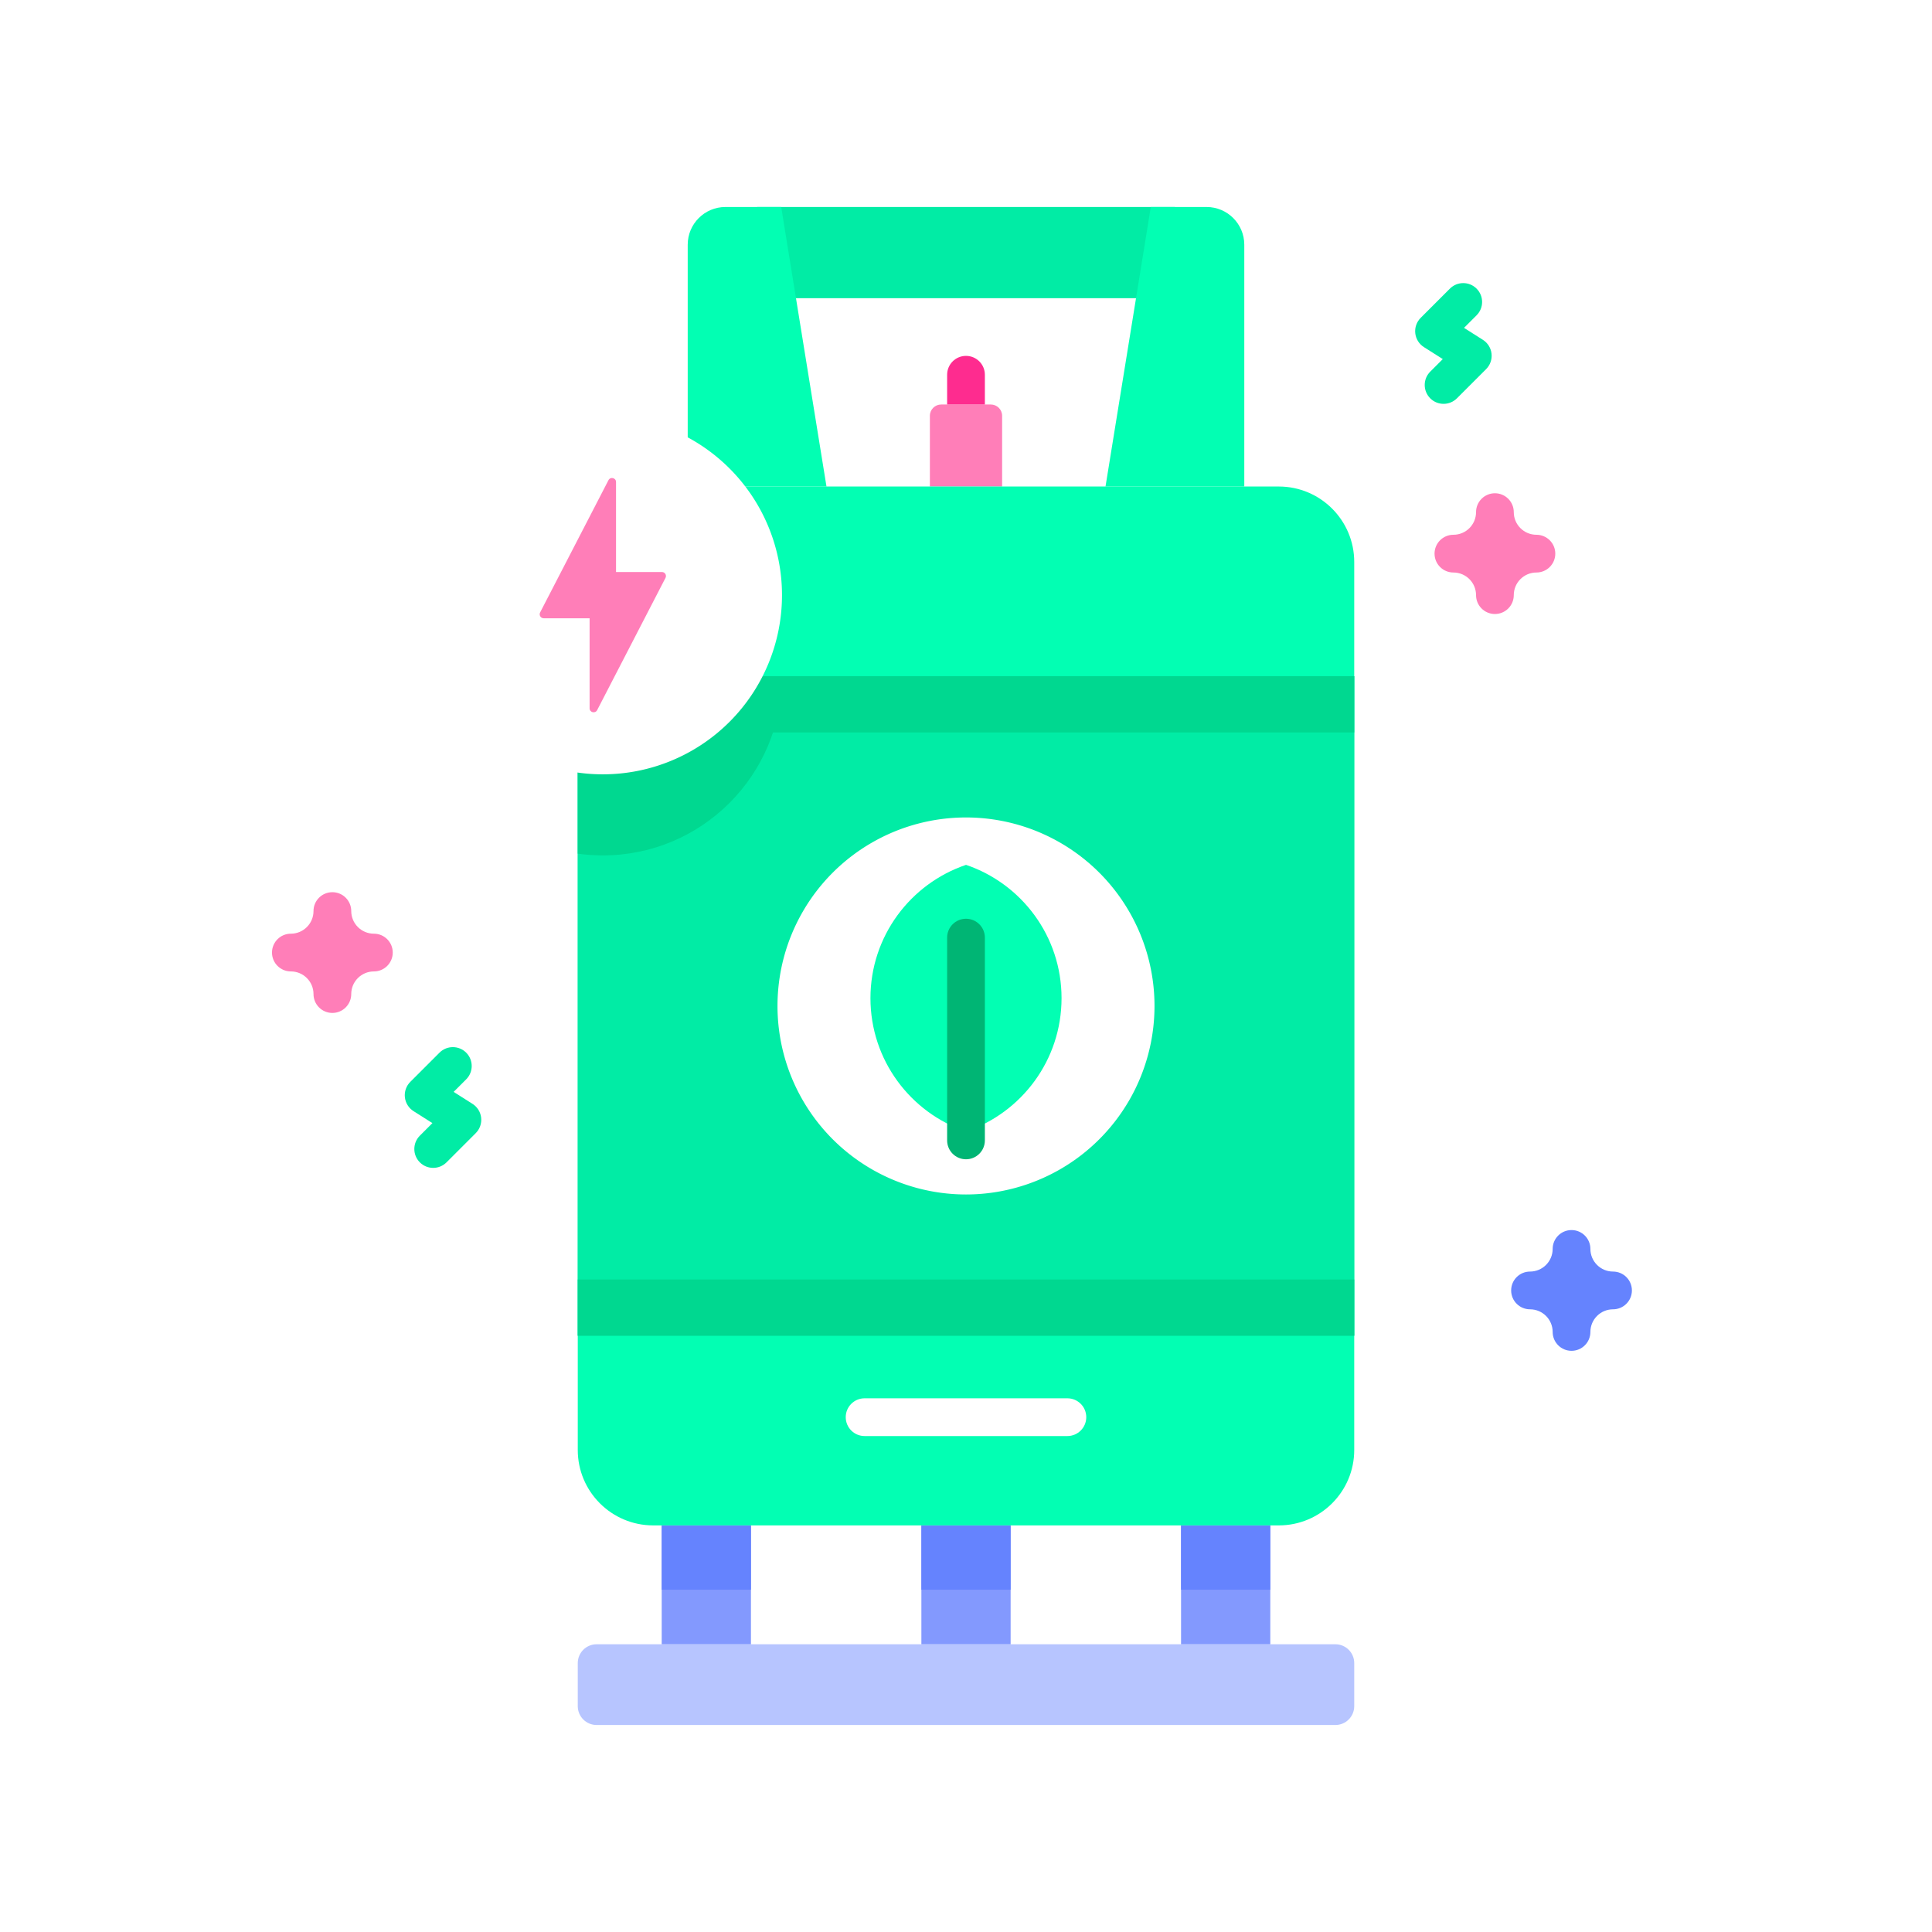 <svg xmlns="http://www.w3.org/2000/svg" viewBox="0.0 0.0 200.0 200.0" height="200.0px" width="200.0px"><path fill="url(#SVGID_1_)" fill-opacity="1.0"  filling="0" d="M8.095 70.142 C18.35 103.348 50.194 104.909 79.239 106.686 C174.891 112.537 54.629 191.915 136.543 199.773 C166.674 202.664 198.179 177.525 193.414 144.972 C189.075 115.332 146.089 97.678 146.067 69.98 C146.05 48.127 186.637 32.321 160.236 8.827 C136.702 -12.115 -12.76 2.621 8.095 70.142 Z"></path>
<path fill="#ff7eb8" fill-opacity="1.0"  filling="0" d="M103.739 50.364 L96.261 50.364 L96.261 43.046 C96.261 42.398 96.785 41.874 97.432 41.874 L102.568 41.874 C103.215 41.874 103.739 42.398 103.739 43.046 L103.739 50.364 Z"></path>
<path fill="#b7c5ff" fill-opacity="1.0"  filling="0" d="M138.237 178.572 L61.763 178.572 C60.684 178.572 59.81 177.697 59.81 176.619 L59.81 172.166 C59.81 171.087 60.684 170.213 61.763 170.213 L138.237 170.213 C139.315 170.213 140.19 171.087 140.19 172.166 L140.19 176.619 C140.19 177.697 139.316 178.572 138.237 178.572 Z"></path>
<path fill="#8399fe" fill-opacity="1.0"  filling="0" d="M68.499 157.909 L77.738 157.909 L77.738 170.213 L68.499 170.213 L68.499 157.909 Z"></path>
<path fill="#8399fe" fill-opacity="1.0"  filling="0" d="M95.381 157.909 L104.62 157.909 L104.62 170.213 L95.381 170.213 L95.381 157.909 Z"></path>
<path fill="#8399fe" fill-opacity="1.0"  filling="0" d="M122.262 157.909 L131.501 157.909 L131.501 170.213 L122.262 170.213 L122.262 157.909 Z"></path>
<path fill="#6583fe" fill-opacity="1.0"  filling="0" d="M68.499 157.909 L77.738 157.909 L77.738 164.567 L68.499 164.567 L68.499 157.909 Z"></path>
<path fill="#6583fe" fill-opacity="1.0"  filling="0" d="M95.381 157.909 L104.62 157.909 L104.62 164.567 L95.381 164.567 L95.381 157.909 Z"></path>
<path fill="#6583fe" fill-opacity="1.0"  filling="0" d="M122.262 157.909 L131.501 157.909 L131.501 164.567 L122.262 164.567 L122.262 157.909 Z"></path>
<path fill="#02ffb3" fill-opacity="1.0"  filling="0" d="M132.378 157.909 L67.622 157.909 C63.307 157.909 59.81 154.412 59.81 150.097 L59.81 58.177 C59.81 53.862 63.307 50.364 67.622 50.364 L132.377 50.364 C136.692 50.364 140.19 53.862 140.19 58.177 L140.19 150.097 C140.19 154.412 136.692 157.909 132.378 157.909 Z"></path>
<path fill="#01eca5" fill-opacity="1.0"  filling="0" d="M59.809 70.0 L140.191 70.0 L140.191 138.273 L59.809 138.273 L59.809 70.0 Z"></path>
<path fill="#00d890" fill-opacity="1.0"  filling="0" d="M80.953 70.0 C80.953 80.246 72.648 88.551 62.402 88.551 C61.523 88.551 60.656 88.488 59.809 88.371 L59.809 70.0 L80.953 70.0 Z"></path>
<path fill="#00d890" fill-opacity="1.0"  filling="0" d="M59.81 70.001 L140.19 70.001 L140.19 75.822 L59.81 75.822 L59.81 70.001 Z"></path>
<path fill="#00d890" fill-opacity="1.0"  filling="0" d="M59.81 132.452 L140.19 132.452 L140.19 138.273 L59.81 138.273 L59.81 132.452 Z"></path>
<path fill="#01eca5" fill-opacity="1.0"  filling="0" d="M78.375 21.428 L121.625 21.428 L121.625 30.869 L78.375 30.869 L78.375 21.428 Z"></path>
<path fill="#02ffb3" fill-opacity="1.0"  filling="0" d="M85.558 50.364 L71.192 50.364 L71.192 25.334 C71.192 23.177 72.941 21.428 75.098 21.428 L80.87 21.428 L85.558 50.364 Z"></path>
<path fill="#02ffb3" fill-opacity="1.0"  filling="0" d="M114.442 50.364 L128.808 50.364 L128.808 25.334 C128.808 23.177 127.059 21.428 124.902 21.428 L119.13 21.428 L114.442 50.364 Z"></path>
<path fill="#fff" fill-opacity="1.0"  filling="0" d="M119.514 104.137 A19.514 19.514 0.0 1 1 80.486 104.137 A19.514 19.514 0.0 1 1 119.514 104.137 Z"></path>
<path fill="#02ffb3" fill-opacity="1.0"  filling="0" d="M109.891 103.33 C109.891 109.742 105.754 115.183 100.002 117.135 C94.25 115.183 90.109 109.742 90.109 103.33 C90.109 96.921 94.25 91.48 100.002 89.529 C105.754 91.48 109.891 96.921 109.891 103.33 Z"></path>
<path fill="#00b574" fill-opacity="1.0"  filling="0" d="M100.0 120.008 C98.921 120.008 98.047 119.134 98.047 118.055 L98.047 97.061 C98.047 95.982 98.921 95.108 100.0 95.108 C101.079 95.108 101.953 95.982 101.953 97.061 L101.953 118.055 C101.953 119.134 101.079 120.008 100.0 120.008 Z"></path>
<path fill="#fff" fill-opacity="1.0"  filling="0" d="M87.55 146.705 C87.55 145.627 88.424 144.752 89.503 144.752 L110.497 144.752 C111.575 144.752 112.45 145.627 112.45 146.705 C112.45 147.784 111.575 148.659 110.497 148.659 L89.503 148.659 C88.424 148.659 87.55 147.784 87.55 146.705 Z"></path>
<path fill="#01eca5" fill-opacity="1.0"  filling="0" d="M44.844 120.898 C44.344 120.898 43.844 120.708 43.463 120.327 C42.7 119.564 42.7 118.327 43.463 117.564 L44.763 116.264 L42.809 115.025 C42.308 114.708 41.979 114.18 41.913 113.591 C41.848 113.001 42.054 112.414 42.473 111.995 L45.497 108.971 C46.26 108.208 47.496 108.208 48.259 108.97 C49.022 109.733 49.022 110.97 48.26 111.732 L46.96 113.032 L48.914 114.271 C49.414 114.589 49.744 115.117 49.809 115.706 C49.874 116.296 49.668 116.883 49.249 117.302 L46.225 120.326 C45.843 120.708 45.343 120.898 44.844 120.898 Z"></path>
<path fill="#01eca5" fill-opacity="1.0"  filling="0" d="M149.439 41.806 C148.939 41.806 148.439 41.616 148.058 41.234 C147.295 40.471 147.295 39.235 148.058 38.472 L149.357 37.172 L147.404 35.933 C146.903 35.616 146.573 35.088 146.508 34.498 C146.443 33.909 146.649 33.322 147.069 32.903 L150.093 29.879 C150.855 29.116 152.093 29.116 152.855 29.879 C153.618 30.641 153.618 31.878 152.855 32.64 L151.555 33.94 L153.509 35.179 C154.01 35.497 154.339 36.025 154.404 36.614 C154.47 37.204 154.264 37.791 153.844 38.21 L150.82 41.234 C150.438 41.616 149.938 41.806 149.439 41.806 Z"></path>
<path fill="#ff7eb8" fill-opacity="1.0"  filling="0" d="M34.407 104.859 C33.328 104.859 32.454 103.984 32.454 102.905 C32.454 101.613 31.403 100.562 30.11 100.562 C29.031 100.562 28.157 99.688 28.157 98.609 C28.157 97.53 29.031 96.655 30.11 96.655 C31.403 96.655 32.454 95.604 32.454 94.312 C32.454 93.233 33.328 92.359 34.407 92.359 C35.486 92.359 36.36 93.233 36.36 94.312 C36.36 95.604 37.411 96.655 38.704 96.655 C39.783 96.655 40.657 97.53 40.657 98.609 C40.657 99.688 39.783 100.562 38.704 100.562 C37.411 100.562 36.36 101.613 36.36 102.905 C36.36 103.984 35.486 104.859 34.407 104.859 Z"></path>
<path fill="#6583fe" fill-opacity="1.0"  filling="0" d="M162.684 139.836 C161.605 139.836 160.731 138.961 160.731 137.882 C160.731 136.59 159.68 135.539 158.387 135.539 C157.308 135.539 156.434 134.664 156.434 133.586 C156.434 132.507 157.308 131.632 158.387 131.632 C159.68 131.632 160.731 130.581 160.731 129.289 C160.731 128.21 161.605 127.336 162.684 127.336 C163.763 127.336 164.637 128.21 164.637 129.289 C164.637 130.581 165.688 131.632 166.981 131.632 C168.06 131.632 168.934 132.507 168.934 133.586 C168.934 134.664 168.06 135.539 166.981 135.539 C165.688 135.539 164.637 136.59 164.637 137.882 C164.637 138.961 163.762 139.836 162.684 139.836 Z"></path>
<path fill="#ff7eb8" fill-opacity="1.0"  filling="0" d="M154.753 63.562 C153.674 63.562 152.8 62.688 152.8 61.609 C152.8 60.317 151.749 59.266 150.456 59.266 C149.377 59.266 148.503 58.391 148.503 57.312 C148.503 56.234 149.377 55.359 150.456 55.359 C151.749 55.359 152.8 54.308 152.8 53.016 C152.8 51.937 153.674 51.062 154.753 51.062 C155.832 51.062 156.706 51.937 156.706 53.016 C156.706 54.308 157.757 55.359 159.05 55.359 C160.129 55.359 161.003 56.234 161.003 57.312 C161.003 58.391 160.129 59.266 159.05 59.266 C157.757 59.266 156.706 60.317 156.706 61.609 C156.706 62.688 155.832 63.562 154.753 63.562 Z"></path>
<path fill="url(#SVGID_2_)" fill-opacity="1.0"  filling="0" d="M132.378 157.909 L67.622 157.909 C63.307 157.909 59.81 154.412 59.81 150.097 L59.81 58.177 C59.81 53.862 63.307 50.364 67.622 50.364 L132.377 50.364 C136.692 50.364 140.19 53.862 140.19 58.177 L140.19 150.097 C140.19 154.412 136.692 157.909 132.378 157.909 Z"></path>
<path fill="#fff" fill-opacity="1.0"  filling="0" d="M80.952 61.609 A18.549 18.549 0.0 1 1 43.854 61.609 A18.549 18.549 0.0 1 1 80.952 61.609 Z"></path>
<path fill="#ff7eb8" fill-opacity="1.0"  filling="0" d="M68.524 59.215 L63.771 59.215 L63.771 49.897 C63.771 49.463 63.188 49.321 62.989 49.707 L55.914 63.398 C55.771 63.674 55.972 64.003 56.282 64.003 L61.035 64.003 L61.035 73.321 C61.035 73.755 61.619 73.897 61.818 73.511 L68.893 59.82 C69.035 59.544 68.835 59.215 68.524 59.215 Z"></path>
<path fill="#fe2c8f" fill-opacity="1.0"  filling="0" d="M100.0 36.841 C98.921 36.841 98.047 37.715 98.047 38.794 L98.047 41.873 L101.953 41.873 L101.953 38.794 C101.953 37.715 101.079 36.841 100.0 36.841 Z"></path></svg>